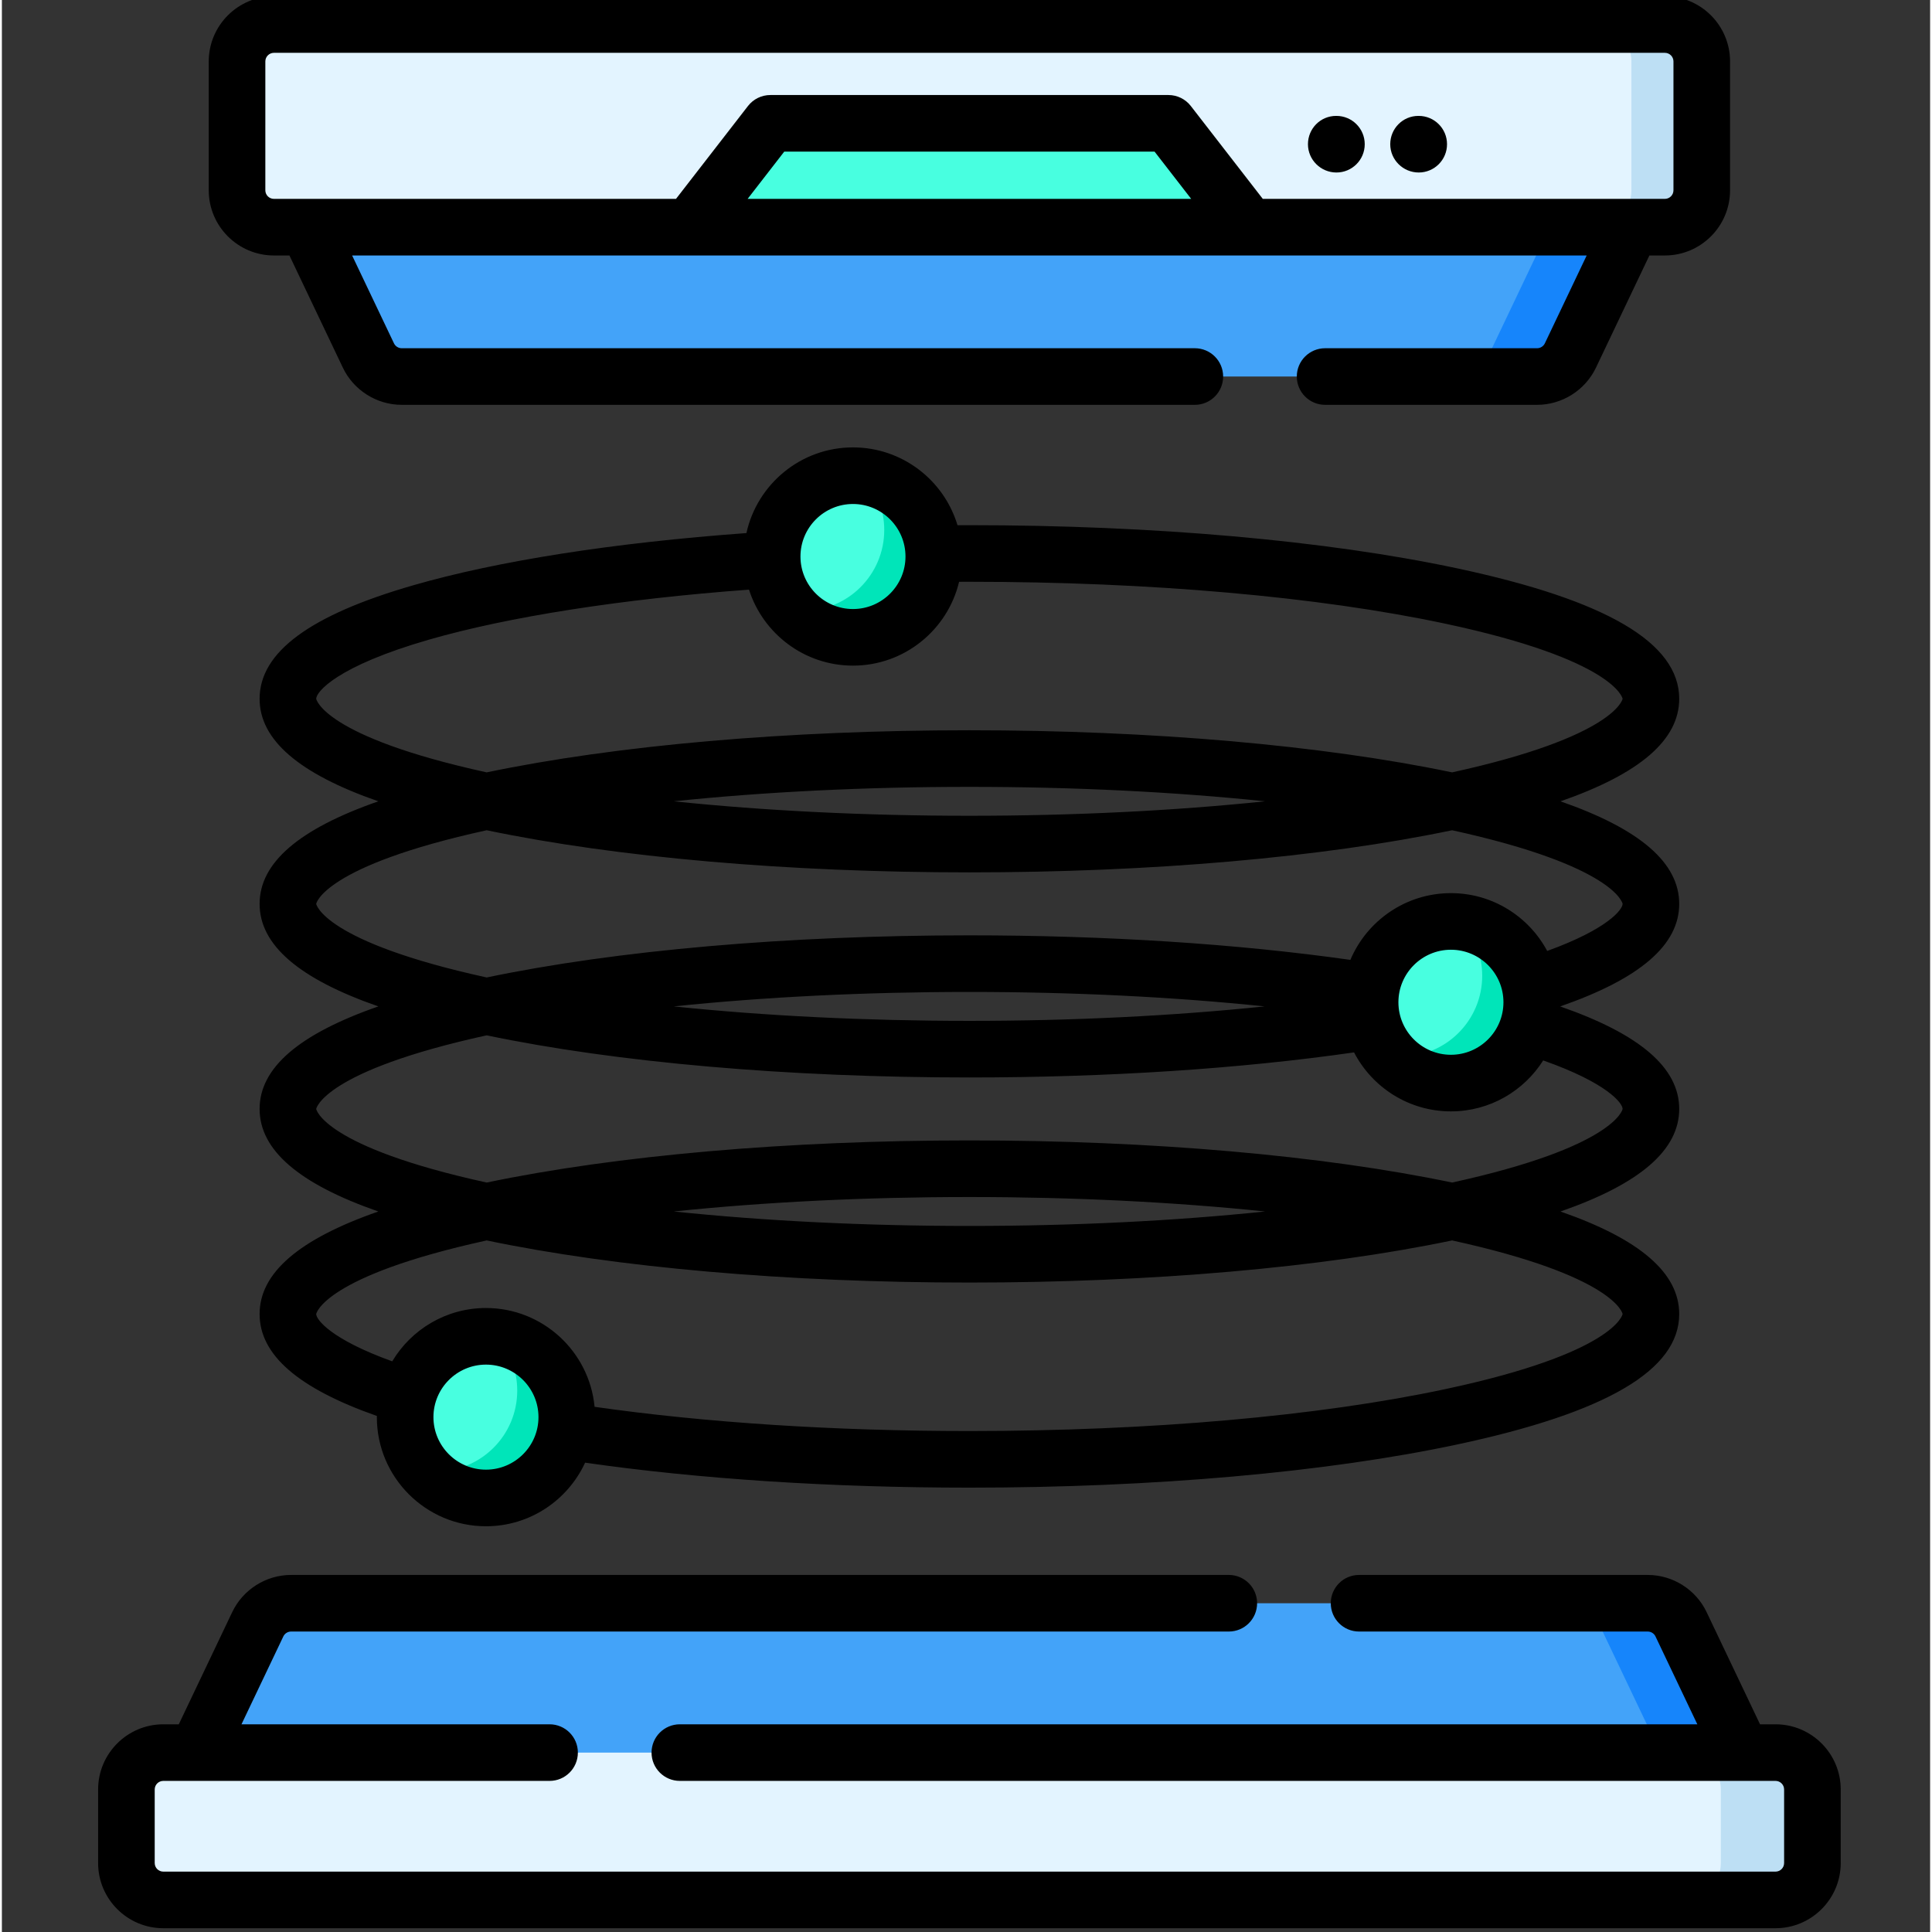 <svg height="511pt" viewBox="-25 1 511 511.999" width="511pt" xmlns="http://www.w3.org/2000/svg"><rect x="-25" y="1" width="511" height="511.999" fill="#333333" stroke="none"/><path d="m381.848 100.785h-300.891c-3.77 0-7.203-2.168-8.82-5.57l-26.672-56h371.875l-26.668 56c-1.621 3.402-5.055 5.57-8.824 5.57zm0 0" fill="#43a3f9"/><path d="m417.34 39.215-26.664 56.004c-1.629 3.395-5.055 5.562-8.828 5.562h-21.691c3.762 0 7.199-2.164 8.816-5.562l26.676-56.004zm0 0" fill="#1685fb"/><path d="m425.484 17.27v34.16c0 5.398-4.375 9.773-9.773 9.773h-368.617c-5.398 0-9.77-4.375-9.77-9.773v-34.16c0-5.387 4.371-9.773 9.77-9.773h368.617c5.398 0 9.773 4.387 9.773 9.773zm0 0" fill="#e3f4ff"/><path d="m425.484 17.27v34.16c0 5.398-4.375 9.773-9.773 9.773h-18.641c5.398 0 9.773-4.375 9.773-9.773v-34.16c0-5.387-4.375-9.773-9.773-9.773h18.641c5.398 0 9.773 4.387 9.773 9.773zm0 0" fill="#bddff4"/><path d="m305.477 61.203h-148.145l21.324-27.52h105.496zm0 0" fill="#48ffe0"/><path d="m51.637 425.875h359.531c3.77 0 7.203 2.168 8.824 5.57l26.668 56h-430.512l26.668-56c1.617-3.402 5.051-5.57 8.82-5.57zm0 0" fill="#43a3f9"/><path d="m446.656 487.445h-21.691l-26.664-56c-1.625-3.398-5.055-5.574-8.828-5.574h21.691c3.773 0 7.211 2.176 8.828 5.574zm0 0" fill="#1685fb"/><path d="m17.773 465.457h427.262c5.395 0 9.773 4.375 9.773 9.773v19.496c0 5.398-4.379 9.773-9.773 9.773h-427.262c-5.398 0-9.773-4.375-9.773-9.773v-19.496c0-5.398 4.375-9.773 9.773-9.773zm0 0" fill="#e3f4ff"/><path d="m454.812 475.234v19.492c0 5.402-4.383 9.773-9.785 9.773h-24.262c5.398 0 9.773-4.371 9.773-9.773v-19.492c0-5.402-4.375-9.773-9.773-9.773h24.262c5.402 0 9.785 4.371 9.785 9.773zm0 0" fill="#bddff4"/><path d="m221.965 148.48c0 11.828-9.59 21.418-21.418 21.418s-21.414-9.59-21.414-21.418 9.586-21.418 21.414-21.418 21.418 9.59 21.418 21.418zm0 0" fill="#48ffe0"/><path d="m200.551 169.902c-6.383 0-12.125-2.797-16.043-7.23.945.129 1.918.199 2.902.195 11.84 0 21.422-9.586 21.426-21.414-.004-5.445-2.035-10.418-5.383-14.188 10.453 1.414 18.512 10.375 18.512 21.219-.004 11.824-9.582 21.41-21.414 21.418zm0 0" fill="#00e5b9"/><path d="m124.703 376.555c0 11.828-9.59 21.414-21.418 21.414s-21.418-9.586-21.418-21.414c0-11.828 9.59-21.418 21.418-21.418s21.418 9.59 21.418 21.418zm0 0" fill="#48ffe0"/><path d="m103.289 397.977c-6.387 0-12.125-2.797-16.047-7.23.949.129 1.922.199 2.906.195 11.84 0 21.422-9.59 21.426-21.414-.008-5.445-2.035-10.418-5.383-14.188 10.453 1.414 18.512 10.375 18.512 21.219-.004 11.824-9.582 21.41-21.414 21.418zm0 0" fill="#00e5b9"/><path d="m380.43 266.609c0 11.828-9.59 21.418-21.418 21.418s-21.418-9.59-21.418-21.418 9.59-21.414 21.418-21.414 21.418 9.586 21.418 21.414zm0 0" fill="#48ffe0"/><path d="m359.016 288.035c-6.383 0-12.125-2.797-16.047-7.23.949.129 1.922.199 2.906.195 11.84 0 21.422-9.59 21.426-21.414-.008-5.445-2.035-10.418-5.383-14.188 10.453 1.414 18.512 10.375 18.512 21.219-.004 11.824-9.582 21.41-21.414 21.418zm0 0" fill="#00e5b9"/><path d="m47.094 68.703h4.109l14.16 29.734c2.848 5.98 8.969 9.848 15.598 9.848h210.184c4.141 0 7.5-3.359 7.5-7.5 0-4.145-3.359-7.5-7.5-7.5h-210.188c-.871 0-1.676-.512-2.051-1.297l-11.09-23.285h327.172l-11.086 23.285c-.375.785-1.184 1.297-2.055 1.297h-56.18c-4.141 0-7.5 3.355-7.5 7.5 0 4.141 3.359 7.5 7.5 7.5h56.18c6.625 0 12.746-3.867 15.598-9.848l14.16-29.734h4.109c9.523 0 17.27-7.75 17.27-17.273v-34.156c0-9.523-7.746-17.273-17.27-17.273h-368.621c-9.523 0-17.273 7.75-17.273 17.273v34.156c0 9.523 7.75 17.273 17.273 17.273zm125.535-15 9.703-12.52h98.141l9.703 12.52zm-127.809-36.43c0-1.254 1.02-2.273 2.273-2.273h368.621c1.25 0 2.27 1.02 2.27 2.273v34.156c0 1.254-1.02 2.273-2.27 2.273h-106.562l-19.074-24.613c-1.418-1.832-3.609-2.906-5.926-2.906h-105.496c-2.32 0-4.508 1.074-5.93 2.906l-19.074 24.613h-106.559c-1.254 0-2.273-1.02-2.273-2.273zm0 0"/><path d="m445.035 457.957h-4.109l-14.16-29.734c-2.848-5.98-8.969-9.848-15.598-9.848h-76.5c-4.141 0-7.5 3.359-7.5 7.5 0 4.145 3.359 7.5 7.5 7.5h76.5c.875 0 1.68.508 2.055 1.297l11.086 23.285h-269.641c-4.145 0-7.5 3.355-7.5 7.5s3.355 7.5 7.5 7.5h290.367c1.254 0 2.273 1.02 2.273 2.273v19.496c0 1.254-1.02 2.273-2.273 2.273h-427.262c-1.254 0-2.273-1.02-2.273-2.273v-19.496c0-1.254 1.02-2.273 2.273-2.273h102.371c4.141 0 7.5-3.355 7.5-7.5s-3.359-7.5-7.5-7.5h-81.648l11.09-23.285c.375-.789 1.18-1.297 2.051-1.297h248.508c4.141 0 7.5-3.355 7.5-7.5 0-4.141-3.359-7.5-7.5-7.5h-248.508c-6.625 0-12.746 3.867-15.594 9.848l-14.16 29.734h-4.109c-9.523 0-17.273 7.75-17.273 17.273v19.496c0 9.523 7.75 17.273 17.273 17.273h427.262c9.523 0 17.273-7.75 17.273-17.273v-19.496c0-9.523-7.75-17.273-17.273-17.273zm0 0"/><path d="m419.508 186.184c0-14.816-19.242-26.125-58.832-34.566-34.609-7.379-80.52-11.441-129.273-11.441-1.055 0-2.102.004-3.156.012-3.574-11.918-14.633-20.625-27.699-20.625-13.812 0-25.387 9.738-28.238 22.707-35.309 2.578-65.801 7.348-88.312 13.84-27.387 7.898-40.699 17.734-40.699 30.074 0 10.859 10.355 19.832 31.469 27.172-21.113 7.344-31.469 16.316-31.469 27.176s10.355 19.832 31.469 27.176c-21.113 7.344-31.469 16.316-31.469 27.176 0 10.859 10.355 19.832 31.469 27.172-21.113 7.344-31.469 16.316-31.469 27.176 0 10.812 10.18 19.66 31.078 27.012 0 .102-.008.207-.008.312 0 15.945 12.973 28.918 28.918 28.918 11.641 0 21.691-6.918 26.273-16.855 30.176 4.336 65.23 6.621 101.844 6.621 48.754 0 94.664-4.062 129.273-11.441 39.59-8.441 58.832-19.746 58.832-34.562 0-10.859-10.352-19.836-31.465-27.176 21.113-7.344 31.465-16.312 31.465-27.176 0-10.879-10.336-19.793-31.543-27.172 21.211-7.379 31.543-16.293 31.543-27.18 0-10.859-10.352-19.832-31.465-27.172 21.113-7.344 31.465-16.316 31.465-27.176zm-218.961-51.621c7.676 0 13.918 6.242 13.918 13.918s-6.242 13.918-13.918 13.918c-7.672 0-13.914-6.242-13.914-13.918s6.242-13.918 13.914-13.918zm-97.262 255.91c-7.672 0-13.918-6.246-13.918-13.918 0-7.676 6.246-13.918 13.918-13.918 7.676 0 13.918 6.242 13.918 13.918 0 7.672-6.242 13.918-13.918 13.918zm301.223-41.242c0 .102-2.016 10.312-46.961 19.895-33.613 7.168-78.41 11.113-126.145 11.113-35.766 0-69.941-2.215-99.332-6.418-1.383-14.668-13.762-26.184-28.785-26.184-10.547 0-19.789 5.676-24.84 14.133-16.336-5.887-20.148-11.094-20.148-12.539 0-.094 1.969-10.035 45.18-19.504 34.453 7.199 79.801 11.164 127.926 11.164 48.129 0 93.477-3.965 127.926-11.164 43.215 9.465 45.18 19.406 45.18 19.504zm-251.461-27.176c24.066-2.504 50.719-3.832 78.355-3.832 27.641 0 54.289 1.328 78.359 3.832-24.07 2.508-50.719 3.832-78.359 3.832-27.637 0-54.289-1.324-78.355-3.832zm251.461-27.172c0 .098-1.965 10.039-45.18 19.504-34.449-7.199-79.797-11.164-127.926-11.164-48.125 0-93.473 3.965-127.926 11.164-43.211-9.465-45.18-19.406-45.18-19.504 0-.098 1.969-10.039 45.18-19.508 34.453 7.199 79.801 11.164 127.926 11.164 36.598 0 71.734-2.301 101.934-6.645 4.82 9.277 14.516 15.633 25.676 15.633 10.281 0 19.32-5.395 24.449-13.504 17.016 5.992 21.047 11.34 21.047 12.859zm-251.461-27.176c24.066-2.504 50.719-3.832 78.355-3.832 27.449 0 54.039 1.312 78.23 3.832-24.188 2.516-50.77 3.832-78.23 3.832-27.637 0-54.289-1.328-78.355-3.832zm205.965 12.82c-7.676 0-13.918-6.242-13.918-13.918 0-7.672 6.242-13.918 13.918-13.918s13.918 6.246 13.918 13.918c0 7.676-6.242 13.918-13.918 13.918zm45.496-39.996c0 1.477-3.84 6.633-19.984 12.48-4.875-9.109-14.48-15.32-25.512-15.32-11.965 0-22.254 7.305-26.648 17.688-29.98-4.258-64.77-6.504-100.961-6.504-48.125 0-93.473 3.961-127.926 11.164-43.211-9.469-45.18-19.41-45.18-19.508s1.969-10.039 45.18-19.508c34.453 7.203 79.801 11.164 127.926 11.164 48.129 0 93.477-3.961 127.926-11.164 43.215 9.469 45.18 19.41 45.18 19.508zm-251.465-27.176c24.07-2.504 50.723-3.828 78.359-3.828 27.641 0 54.289 1.324 78.359 3.828-24.07 2.508-50.719 3.832-78.359 3.832-27.637 0-54.289-1.324-78.359-3.832zm206.289-7.668c-34.453-7.199-79.801-11.16-127.93-11.16-48.125 0-93.477 3.961-127.926 11.16-43.211-9.469-45.18-19.41-45.18-19.504 0-1.832 5.484-8.633 29.855-15.66 21.129-6.098 51.164-10.781 84.844-13.262 3.727 11.664 14.668 20.137 27.551 20.137 13.637 0 25.094-9.492 28.125-22.215.91-.004 1.816-.008 2.73-.008 47.73 0 92.531 3.945 126.145 11.113 44.941 9.582 46.961 19.793 46.961 19.895 0 .094-1.965 10.035-45.176 19.504zm0 0"/><path d="m328.668 46.715c4.145 0 7.5-3.355 7.5-7.5 0-4.141-3.355-7.5-7.5-7.5h-.094c-4.141 0-7.453 3.359-7.453 7.5 0 4.145 3.406 7.5 7.547 7.5zm0 0"/><path d="m350.477 46.715c4.145 0 7.5-3.355 7.5-7.5 0-4.141-3.355-7.5-7.5-7.5h-.094c-4.141 0-7.453 3.359-7.453 7.5 0 4.145 3.406 7.5 7.547 7.5zm0 0"/></svg>